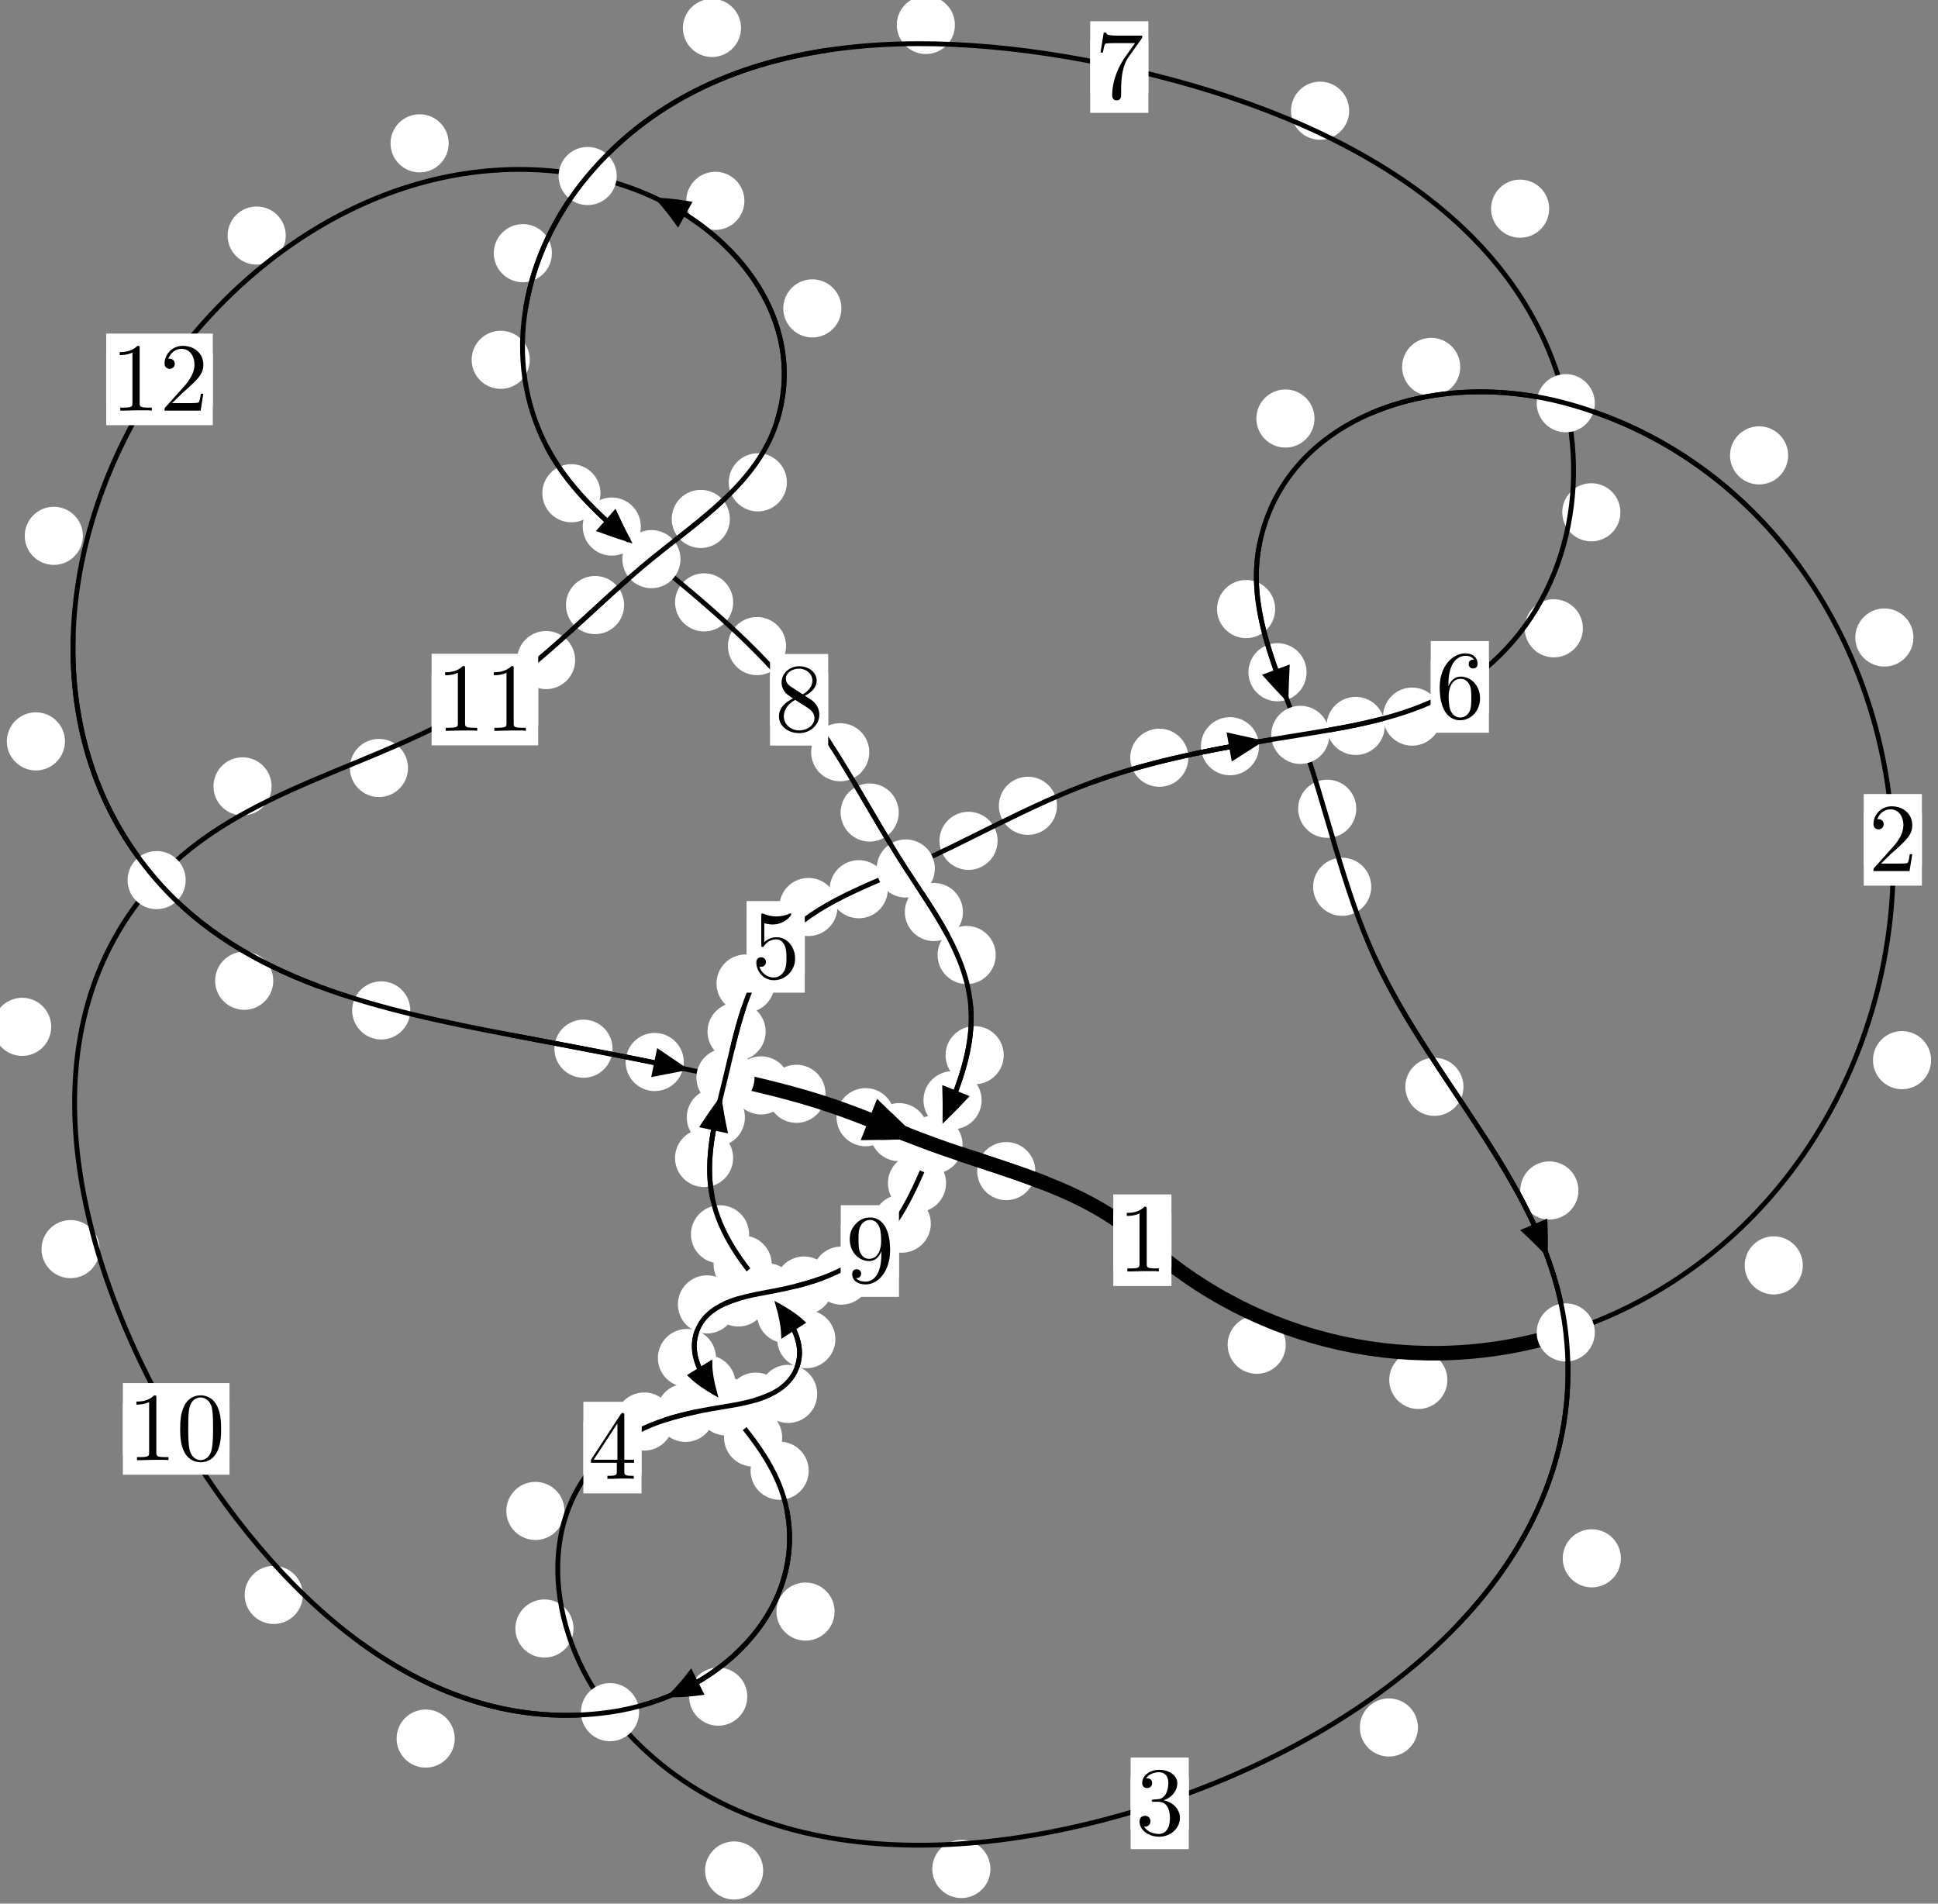 <?xml version="1.0"?>
<!-- Created by MetaPost 1.999 on 2021.07.06:0005 -->
<svg version="1.1" xmlns="http://www.w3.org/2000/svg" xmlns:xlink="http://www.w3.org/1999/xlink" width="199.277" height="195.735" viewBox="0 0 199.277 195.735">
<rect x="0" y="0" width="199.277" height="195.735" fill="#808080" stroke="none"/>
<!-- Original BoundingBox: -161.710205 -58.312393 37.567291 137.422302 -->
  <defs>
    <g transform="scale(0.01,0.01)" id="GLYPHcmr10_48">
      <path style="fill-rule: evenodd;" d="M460 -320C460 -400,455 -480,420 -554C374 -650,292 -666,250 -666C190 -666,117 -640,76 -547C44 -478,39 -400,39 -320C39 -245,43 -155,84 -79C127 2,200 22,249 22C303 22,379 1,423 -94C455 -163,460 -241,460 -320M249 -0C210 -0,151 -25,133 -121C122 -181,122 -273,122 -332C122 -396,122 -462,130 -516C149 -635,224 -644,249 -644C282 -644,348 -626,367 -527C377 -471,377 -395,377 -332C377 -257,377 -189,366 -125C351 -30,294 -0,249 -0"></path>
    </g>
    <g transform="scale(0.01,0.01)" id="GLYPHcmr10_49">
      <path style="fill-rule: evenodd;" d="M294 -640C294 -664,294 -666,271 -666C209 -602,121 -602,89 -602L89 -571C109 -571,168 -571,220 -597L220 -79C220 -43,217 -31,127 -31L95 -31L95 -0L257 -0L130 -3L217 -3L257 -3L297 -3L384 -3L419 -0L419 -31L387 -31C297 -31,294 -42,294 -79"></path>
    </g>
    <g transform="scale(0.01,0.01)" id="GLYPHcmr10_50">
      <path style="fill-rule: evenodd;" d="M127 -77L233 -180C389 -318,449 -372,449 -472C449 -586,359 -666,237 -666C124 -666,50 -574,50 -485C50 -429,100 -429,103 -429C120 -429,155 -441,155 -482C155 -508,137 -534,102 -534C94 -534,92 -534,89 -533C112 -598,166 -635,224 -635C315 -635,358 -554,358 -472C358 -392,308 -313,253 -251L61 -37C50 -26,50 -24,50 -0L421 -0L449 -174L424 -174C419 -144,412 -100,402 -85C395 -77,329 -77,307 -77"></path>
    </g>
    <g transform="scale(0.01,0.01)" id="GLYPHcmr10_51">
      <path style="fill-rule: evenodd;" d="M290 -352C372 -379,430 -449,430 -528C430 -610,342 -666,246 -666C145 -666,69 -606,69 -530C69 -497,91 -478,120 -478C151 -478,171 -500,171 -529C171 -579,124 -579,109 -579C140 -628,206 -641,242 -641C283 -641,338 -619,338 -529C338 -517,336 -459,310 -415C280 -367,246 -364,221 -363C213 -362,189 -360,182 -360C174 -359,167 -358,167 -348C167 -337,174 -337,191 -337L235 -337C317 -337,354 -269,354 -171C354 -35,285 -6,241 -6C198 -6,123 -23,88 -82C123 -77,154 -99,154 -137C154 -173,127 -193,98 -193C74 -193,42 -179,42 -135C42 -44,135 22,244 22C366 22,457 -69,457 -171C457 -253,394 -331,290 -352"></path>
    </g>
    <g transform="scale(0.01,0.01)" id="GLYPHcmr10_52">
      <path style="fill-rule: evenodd;" d="M294 -165L294 -78C294 -42,292 -31,218 -31L197 -31L197 -0L332 -0L238 -3L290 -3L332 -3L374 -3L427 -3L468 -0L468 -31L447 -31C373 -31,371 -42,371 -78L371 -165L471 -165L471 -196L371 -196L371 -651C371 -671,371 -677,355 -677C346 -677,343 -677,335 -665L28 -196L28 -165M300 -196L56 -196L300 -569"></path>
    </g>
    <g transform="scale(0.01,0.01)" id="GLYPHcmr10_53">
      <path style="fill-rule: evenodd;" d="M449 -201C449 -320,367 -420,259 -420C211 -420,168 -404,132 -369L132 -564C152 -558,185 -551,217 -551C340 -551,410 -642,410 -655C410 -661,407 -666,400 -666C399 -666,397 -666,392 -663C372 -654,323 -634,256 -634C216 -634,170 -641,123 -662C115 -665,113 -665,111 -665C101 -665,101 -657,101 -641L101 -345C101 -327,101 -319,115 -319C122 -319,124 -322,128 -328C139 -344,176 -398,257 -398C309 -398,334 -352,342 -334C358 -297,360 -258,360 -208C360 -173,360 -113,336 -71C312 -32,275 -6,229 -6C156 -6,99 -59,82 -118C85 -117,88 -116,99 -116C132 -116,149 -141,149 -165C149 -189,132 -214,99 -214C85 -214,50 -207,50 -161C50 -75,119 22,231 22C347 22,449 -74,449 -201"></path>
    </g>
    <g transform="scale(0.01,0.01)" id="GLYPHcmr10_54">
      <path style="fill-rule: evenodd;" d="M132 -328L132 -352C132 -605,256 -641,307 -641C331 -641,373 -635,395 -601C380 -601,340 -601,340 -556C340 -525,364 -510,386 -510C402 -510,432 -519,432 -558C432 -618,388 -666,305 -666C177 -666,42 -537,42 -316C42 -49,158 22,251 22C362 22,457 -72,457 -204C457 -331,368 -427,257 -427C189 -427,152 -376,132 -328M251 -6C188 -6,158 -66,152 -81C134 -128,134 -208,134 -226C134 -304,166 -404,256 -404C272 -404,318 -404,349 -342C367 -305,367 -254,367 -205C367 -157,367 -107,350 -71C320 -11,274 -6,251 -6"></path>
    </g>
    <g transform="scale(0.01,0.01)" id="GLYPHcmr10_55">
      <path style="fill-rule: evenodd;" d="M476 -609C485 -621,485 -623,485 -644L242 -644C120 -644,118 -657,114 -676L89 -676L56 -470L81 -470C84 -486,93 -549,106 -561C113 -567,191 -567,204 -567L411 -567C400 -551,321 -442,299 -409C209 -274,176 -135,176 -33C176 -23,176 22,222 22C268 22,268 -23,268 -33L268 -84C268 -139,271 -194,279 -248C283 -271,297 -357,341 -419"></path>
    </g>
    <g transform="scale(0.01,0.01)" id="GLYPHcmr10_56">
      <path style="fill-rule: evenodd;" d="M163 -457C117 -487,113 -521,113 -538C113 -599,178 -641,249 -641C322 -641,386 -589,386 -517C386 -460,347 -412,287 -377M309 -362C381 -399,430 -451,430 -517C430 -609,341 -666,250 -666C150 -666,69 -592,69 -499C69 -481,71 -436,113 -389C124 -377,161 -352,186 -335C128 -306,42 -250,42 -151C42 -45,144 22,249 22C362 22,457 -61,457 -168C457 -204,446 -249,408 -291C389 -312,373 -322,309 -362M209 -320L332 -242C360 -223,407 -193,407 -132C407 -58,332 -6,250 -6C164 -6,92 -68,92 -151C92 -209,124 -273,209 -320"></path>
    </g>
    <g transform="scale(0.01,0.01)" id="GLYPHcmr10_57">
      <path style="fill-rule: evenodd;" d="M367 -318L367 -286C367 -52,263 -6,205 -6C188 -6,134 -8,107 -42C151 -42,159 -71,159 -88C159 -119,135 -134,113 -134C97 -134,67 -125,67 -86C67 -19,121 22,206 22C335 22,457 -114,457 -329C457 -598,342 -666,253 -666C198 -666,149 -648,106 -603C65 -558,42 -516,42 -441C42 -316,130 -218,242 -218C303 -218,344 -260,367 -318M243 -241C227 -241,181 -241,150 -304C132 -341,132 -391,132 -440C132 -494,132 -541,153 -578C180 -628,218 -641,253 -641C299 -641,332 -607,349 -562C361 -530,365 -467,365 -421C365 -338,331 -241,243 -241"></path>
    </g>
  </defs>
  <path d="M132.211 138.267C132.211 137.474,131.896 136.714,131.335 136.153C130.775 135.593,130.014 135.278,129.222 135.278C128.429 135.278,127.669 135.593,127.108 136.153C126.548 136.714,126.233 137.474,126.233 138.267C126.233 139.059,126.548 139.82,127.108 140.38C127.669 140.941,128.429 141.255,129.222 141.255C130.014 141.255,130.775 140.941,131.335 140.38C131.896 139.82,132.211 139.059,132.211 138.267Z" style="fill: rgb(100%,100%,100%);stroke: none;"></path>
  <path d="M120.453 127.52C120.453 126.727,120.138 125.967,119.577 125.407C119.017 124.846,118.257 124.531,117.464 124.531C116.671 124.531,115.911 124.846,115.351 125.407C114.79 125.967,114.475 126.727,114.475 127.52C114.475 128.313,114.79 129.073,115.351 129.633C115.911 130.194,116.671 130.509,117.464 130.509C118.257 130.509,119.017 130.194,119.577 129.633C120.138 129.073,120.453 128.313,120.453 127.52Z" style="fill: rgb(100%,100%,100%);stroke: none;"></path>
  <path d="M185.378 130.108C185.378 129.316,185.063 128.556,184.503 127.995C183.942 127.435,183.182 127.12,182.389 127.12C181.597 127.12,180.837 127.435,180.276 127.995C179.716 128.556,179.401 129.316,179.401 130.108C179.401 130.901,179.716 131.661,180.276 132.222C180.837 132.782,181.597 133.097,182.389 133.097C183.182 133.097,183.942 132.782,184.503 132.222C185.063 131.661,185.378 130.901,185.378 130.108Z" style="fill: rgb(100%,100%,100%);stroke: none;"></path>
  <path d="M148.827 141.885C148.827 141.092,148.512 140.332,147.952 139.772C147.391 139.211,146.631 138.896,145.838 138.896C145.046 138.896,144.286 139.211,143.725 139.772C143.165 140.332,142.85 141.092,142.85 141.885C142.85 142.678,143.165 143.438,143.725 143.998C144.286 144.559,145.046 144.874,145.838 144.874C146.631 144.874,147.391 144.559,147.952 143.998C148.512 143.438,148.827 142.678,148.827 141.885Z" style="fill: rgb(100%,100%,100%);stroke: none;"></path>
  <path d="M196.751 65.549C196.751 64.756,196.436 63.996,195.875 63.436C195.315 62.875,194.555 62.56,193.762 62.56C192.969 62.56,192.209 62.875,191.649 63.436C191.088 63.996,190.773 64.756,190.773 65.549C190.773 66.342,191.088 67.102,191.649 67.662C192.209 68.223,192.969 68.538,193.762 68.538C194.555 68.538,195.315 68.223,195.875 67.662C196.436 67.102,196.751 66.342,196.751 65.549Z" style="fill: rgb(100%,100%,100%);stroke: none;"></path>
  <path d="M198.567 109.006C198.567 108.213,198.252 107.453,197.692 106.892C197.131 106.332,196.371 106.017,195.579 106.017C194.786 106.017,194.026 106.332,193.465 106.892C192.905 107.453,192.59 108.213,192.59 109.006C192.59 109.798,192.905 110.559,193.465 111.119C194.026 111.679,194.786 111.994,195.579 111.994C196.371 111.994,197.131 111.679,197.692 111.119C198.252 110.559,198.567 109.798,198.567 109.006Z" style="fill: rgb(100%,100%,100%);stroke: none;"></path>
  <path d="M150.149 37.725C150.149 36.932,149.834 36.172,149.274 35.612C148.713 35.051,147.953 34.736,147.161 34.736C146.368 34.736,145.608 35.051,145.047 35.612C144.487 36.172,144.172 36.932,144.172 37.725C144.172 38.518,144.487 39.278,145.047 39.838C145.608 40.399,146.368 40.714,147.161 40.714C147.953 40.714,148.713 40.399,149.274 39.838C149.834 39.278,150.149 38.518,150.149 37.725Z" style="fill: rgb(100%,100%,100%);stroke: none;"></path>
  <path d="M183.868 46.823C183.868 46.03,183.553 45.27,182.992 44.709C182.432 44.149,181.672 43.834,180.879 43.834C180.086 43.834,179.326 44.149,178.766 44.709C178.205 45.27,177.89 46.03,177.89 46.823C177.89 47.615,178.205 48.375,178.766 48.936C179.326 49.496,180.086 49.811,180.879 49.811C181.672 49.811,182.432 49.496,182.992 48.936C183.553 48.375,183.868 47.615,183.868 46.823Z" style="fill: rgb(100%,100%,100%);stroke: none;"></path>
  <path d="M131.121 62.623C131.121 61.83,130.806 61.07,130.246 60.51C129.685 59.949,128.925 59.634,128.132 59.634C127.34 59.634,126.58 59.949,126.019 60.51C125.459 61.07,125.144 61.83,125.144 62.623C125.144 63.416,125.459 64.176,126.019 64.736C126.58 65.297,127.34 65.612,128.132 65.612C128.925 65.612,129.685 65.297,130.246 64.736C130.806 64.176,131.121 63.416,131.121 62.623Z" style="fill: rgb(100%,100%,100%);stroke: none;"></path>
  <path d="M135.165 43.033C135.165 42.24,134.85 41.48,134.29 40.92C133.729 40.359,132.969 40.044,132.176 40.044C131.384 40.044,130.623 40.359,130.063 40.92C129.503 41.48,129.188 42.24,129.188 43.033C129.188 43.826,129.503 44.586,130.063 45.146C130.623 45.707,131.384 46.022,132.176 46.022C132.969 46.022,133.729 45.707,134.29 45.146C134.85 44.586,135.165 43.826,135.165 43.033Z" style="fill: rgb(100%,100%,100%);stroke: none;"></path>
  <path d="M139.461 83.154C139.461 82.361,139.146 81.601,138.586 81.041C138.025 80.48,137.265 80.165,136.472 80.165C135.68 80.165,134.919 80.48,134.359 81.041C133.799 81.601,133.484 82.361,133.484 83.154C133.484 83.947,133.799 84.707,134.359 85.267C134.919 85.828,135.68 86.143,136.472 86.143C137.265 86.143,138.025 85.828,138.586 85.267C139.146 84.707,139.461 83.947,139.461 83.154Z" style="fill: rgb(100%,100%,100%);stroke: none;"></path>
  <path d="M134.351 69.121C134.351 68.328,134.036 67.568,133.476 67.008C132.915 66.447,132.155 66.132,131.363 66.132C130.57 66.132,129.81 66.447,129.249 67.008C128.689 67.568,128.374 68.328,128.374 69.121C128.374 69.914,128.689 70.674,129.249 71.234C129.81 71.795,130.57 72.11,131.363 72.11C132.155 72.11,132.915 71.795,133.476 71.234C134.036 70.674,134.351 69.914,134.351 69.121Z" style="fill: rgb(100%,100%,100%);stroke: none;"></path>
  <path d="M150.482 111.746C150.482 110.953,150.167 110.193,149.607 109.632C149.046 109.072,148.286 108.757,147.494 108.757C146.701 108.757,145.941 109.072,145.38 109.632C144.82 110.193,144.505 110.953,144.505 111.746C144.505 112.538,144.82 113.299,145.38 113.859C145.941 114.42,146.701 114.734,147.494 114.734C148.286 114.734,149.046 114.42,149.607 113.859C150.167 113.299,150.482 112.538,150.482 111.746Z" style="fill: rgb(100%,100%,100%);stroke: none;"></path>
  <path d="M141 91.18C141 90.387,140.685 89.627,140.124 89.066C139.564 88.506,138.804 88.191,138.011 88.191C137.218 88.191,136.458 88.506,135.898 89.066C135.337 89.627,135.022 90.387,135.022 91.18C135.022 91.972,135.337 92.733,135.898 93.293C136.458 93.853,137.218 94.168,138.011 94.168C138.804 94.168,139.564 93.853,140.124 93.293C140.685 92.733,141 91.972,141 91.18Z" style="fill: rgb(100%,100%,100%);stroke: none;"></path>
  <path d="M166.668 160.228C166.668 159.435,166.353 158.675,165.793 158.114C165.232 157.554,164.472 157.239,163.679 157.239C162.887 157.239,162.126 157.554,161.566 158.114C161.005 158.675,160.691 159.435,160.691 160.228C160.691 161.02,161.005 161.781,161.566 162.341C162.126 162.901,162.887 163.216,163.679 163.216C164.472 163.216,165.232 162.901,165.793 162.341C166.353 161.781,166.668 161.02,166.668 160.228Z" style="fill: rgb(100%,100%,100%);stroke: none;"></path>
  <path d="M162.305 122.402C162.305 121.61,161.99 120.85,161.43 120.289C160.869 119.729,160.109 119.414,159.316 119.414C158.523 119.414,157.763 119.729,157.203 120.289C156.642 120.85,156.327 121.61,156.327 122.402C156.327 123.195,156.642 123.955,157.203 124.516C157.763 125.076,158.523 125.391,159.316 125.391C160.109 125.391,160.869 125.076,161.43 124.516C161.99 123.955,162.305 123.195,162.305 122.402Z" style="fill: rgb(100%,100%,100%);stroke: none;"></path>
  <path d="M101.84 192.171C101.84 191.378,101.525 190.618,100.965 190.057C100.405 189.497,99.644 189.182,98.852 189.182C98.059 189.182,97.299 189.497,96.738 190.057C96.178 190.618,95.863 191.378,95.863 192.171C95.863 192.963,96.178 193.723,96.738 194.284C97.299 194.844,98.059 195.159,98.852 195.159C99.644 195.159,100.405 194.844,100.965 194.284C101.525 193.723,101.84 192.963,101.84 192.171Z" style="fill: rgb(100%,100%,100%);stroke: none;"></path>
  <path d="M145.804 177.619C145.804 176.826,145.489 176.066,144.929 175.506C144.368 174.945,143.608 174.63,142.815 174.63C142.023 174.63,141.263 174.945,140.702 175.506C140.142 176.066,139.827 176.826,139.827 177.619C139.827 178.412,140.142 179.172,140.702 179.732C141.263 180.293,142.023 180.608,142.815 180.608C143.608 180.608,144.368 180.293,144.929 179.732C145.489 179.172,145.804 178.412,145.804 177.619Z" style="fill: rgb(100%,100%,100%);stroke: none;"></path>
  <path d="M58.973 167.443C58.973 166.651,58.658 165.89,58.097 165.33C57.537 164.77,56.777 164.455,55.984 164.455C55.191 164.455,54.431 164.77,53.871 165.33C53.31 165.89,52.995 166.651,52.995 167.443C52.995 168.236,53.31 168.996,53.871 169.557C54.431 170.117,55.191 170.432,55.984 170.432C56.777 170.432,57.537 170.117,58.097 169.557C58.658 168.996,58.973 168.236,58.973 167.443Z" style="fill: rgb(100%,100%,100%);stroke: none;"></path>
  <path d="M78.475 192.324C78.475 191.531,78.16 190.771,77.599 190.21C77.039 189.65,76.279 189.335,75.486 189.335C74.693 189.335,73.933 189.65,73.373 190.21C72.812 190.771,72.497 191.531,72.497 192.324C72.497 193.116,72.812 193.876,73.373 194.437C73.933 194.997,74.693 195.312,75.486 195.312C76.279 195.312,77.039 194.997,77.599 194.437C78.16 193.876,78.475 193.116,78.475 192.324Z" style="fill: rgb(100%,100%,100%);stroke: none;"></path>
  <path d="M69.228 146.161C69.228 145.369,68.913 144.609,68.352 144.048C67.792 143.488,67.031 143.173,66.239 143.173C65.446 143.173,64.686 143.488,64.125 144.048C63.565 144.609,63.25 145.369,63.25 146.161C63.25 146.954,63.565 147.714,64.125 148.275C64.686 148.835,65.446 149.15,66.239 149.15C67.031 149.15,67.792 148.835,68.352 148.275C68.913 147.714,69.228 146.954,69.228 146.161Z" style="fill: rgb(100%,100%,100%);stroke: none;"></path>
  <path d="M58.041 155.354C58.041 154.561,57.727 153.801,57.166 153.24C56.606 152.68,55.845 152.365,55.053 152.365C54.26 152.365,53.5 152.68,52.939 153.24C52.379 153.801,52.064 154.561,52.064 155.354C52.064 156.146,52.379 156.907,52.939 157.467C53.5 158.028,54.26 158.342,55.053 158.342C55.845 158.342,56.606 158.028,57.166 157.467C57.727 156.907,58.041 156.146,58.041 155.354Z" style="fill: rgb(100%,100%,100%);stroke: none;"></path>
  <path d="M80.7 144.118C80.7 143.325,80.385 142.565,79.825 142.004C79.264 141.444,78.504 141.129,77.711 141.129C76.919 141.129,76.159 141.444,75.598 142.004C75.038 142.565,74.723 143.325,74.723 144.118C74.723 144.91,75.038 145.67,75.598 146.231C76.159 146.791,76.919 147.106,77.711 147.106C78.504 147.106,79.264 146.791,79.825 146.231C80.385 145.67,80.7 144.91,80.7 144.118Z" style="fill: rgb(100%,100%,100%);stroke: none;"></path>
  <path d="M73.477 145.271C73.477 144.479,73.162 143.719,72.601 143.158C72.041 142.598,71.281 142.283,70.488 142.283C69.695 142.283,68.935 142.598,68.375 143.158C67.814 143.719,67.499 144.479,67.499 145.271C67.499 146.064,67.814 146.824,68.375 147.385C68.935 147.945,69.695 148.26,70.488 148.26C71.281 148.26,72.041 147.945,72.601 147.385C73.162 146.824,73.477 146.064,73.477 145.271Z" style="fill: rgb(100%,100%,100%);stroke: none;"></path>
  <path d="M85.897 137.694C85.897 136.901,85.582 136.141,85.021 135.581C84.461 135.02,83.701 134.705,82.908 134.705C82.115 134.705,81.355 135.02,80.795 135.581C80.234 136.141,79.919 136.901,79.919 137.694C79.919 138.487,80.234 139.247,80.795 139.807C81.355 140.368,82.115 140.683,82.908 140.683C83.701 140.683,84.461 140.368,85.021 139.807C85.582 139.247,85.897 138.487,85.897 137.694Z" style="fill: rgb(100%,100%,100%);stroke: none;"></path>
  <path d="M84.031 143.322C84.031 142.529,83.716 141.769,83.156 141.209C82.595 140.648,81.835 140.333,81.042 140.333C80.25 140.333,79.489 140.648,78.929 141.209C78.369 141.769,78.054 142.529,78.054 143.322C78.054 144.115,78.369 144.875,78.929 145.435C79.489 145.996,80.25 146.311,81.042 146.311C81.835 146.311,82.595 145.996,83.156 145.435C83.716 144.875,84.031 144.115,84.031 143.322Z" style="fill: rgb(100%,100%,100%);stroke: none;"></path>
  <path d="M79.355 130.022C79.355 129.229,79.04 128.469,78.48 127.909C77.92 127.348,77.159 127.033,76.367 127.033C75.574 127.033,74.814 127.348,74.253 127.909C73.693 128.469,73.378 129.229,73.378 130.022C73.378 130.815,73.693 131.575,74.253 132.135C74.814 132.696,75.574 133.011,76.367 133.011C77.159 133.011,77.92 132.696,78.48 132.135C79.04 131.575,79.355 130.815,79.355 130.022Z" style="fill: rgb(100%,100%,100%);stroke: none;"></path>
  <path d="M83.824 135.119C83.824 134.327,83.509 133.567,82.949 133.006C82.388 132.446,81.628 132.131,80.836 132.131C80.043 132.131,79.283 132.446,78.722 133.006C78.162 133.567,77.847 134.327,77.847 135.119C77.847 135.912,78.162 136.672,78.722 137.233C79.283 137.793,80.043 138.108,80.836 138.108C81.628 138.108,82.388 137.793,82.949 137.233C83.509 136.672,83.824 135.912,83.824 135.119Z" style="fill: rgb(100%,100%,100%);stroke: none;"></path>
  <path d="M75.387 119.066C75.387 118.273,75.072 117.513,74.512 116.952C73.951 116.392,73.191 116.077,72.398 116.077C71.606 116.077,70.846 116.392,70.285 116.952C69.725 117.513,69.41 118.273,69.41 119.066C69.41 119.858,69.725 120.618,70.285 121.179C70.846 121.739,71.606 122.054,72.398 122.054C73.191 122.054,73.951 121.739,74.512 121.179C75.072 120.618,75.387 119.858,75.387 119.066Z" style="fill: rgb(100%,100%,100%);stroke: none;"></path>
  <path d="M77.025 126.915C77.025 126.122,76.71 125.362,76.149 124.802C75.589 124.241,74.829 123.926,74.036 123.926C73.243 123.926,72.483 124.241,71.923 124.802C71.362 125.362,71.047 126.122,71.047 126.915C71.047 127.708,71.362 128.468,71.923 129.028C72.483 129.589,73.243 129.904,74.036 129.904C74.829 129.904,75.589 129.589,76.149 129.028C76.71 128.468,77.025 127.708,77.025 126.915Z" style="fill: rgb(100%,100%,100%);stroke: none;"></path>
  <path d="M78.729 106.069C78.729 105.276,78.414 104.516,77.853 103.955C77.293 103.395,76.533 103.08,75.74 103.08C74.947 103.08,74.187 103.395,73.627 103.955C73.066 104.516,72.751 105.276,72.751 106.069C72.751 106.861,73.066 107.621,73.627 108.182C74.187 108.742,74.947 109.057,75.74 109.057C76.533 109.057,77.293 108.742,77.853 108.182C78.414 107.621,78.729 106.861,78.729 106.069Z" style="fill: rgb(100%,100%,100%);stroke: none;"></path>
  <path d="M76.597 114.892C76.597 114.099,76.282 113.339,75.721 112.778C75.161 112.218,74.401 111.903,73.608 111.903C72.815 111.903,72.055 112.218,71.495 112.778C70.934 113.339,70.619 114.099,70.619 114.892C70.619 115.684,70.934 116.444,71.495 117.005C72.055 117.565,72.815 117.88,73.608 117.88C74.401 117.88,75.161 117.565,75.721 117.005C76.282 116.444,76.597 115.684,76.597 114.892Z" style="fill: rgb(100%,100%,100%);stroke: none;"></path>
  <path d="M86.114 93.259C86.114 92.466,85.799 91.706,85.238 91.145C84.678 90.585,83.918 90.27,83.125 90.27C82.332 90.27,81.572 90.585,81.012 91.145C80.451 91.706,80.136 92.466,80.136 93.259C80.136 94.051,80.451 94.812,81.012 95.372C81.572 95.932,82.332 96.247,83.125 96.247C83.918 96.247,84.678 95.932,85.238 95.372C85.799 94.812,86.114 94.051,86.114 93.259Z" style="fill: rgb(100%,100%,100%);stroke: none;"></path>
  <path d="M79.652 101.127C79.652 100.334,79.337 99.574,78.777 99.014C78.216 98.453,77.456 98.138,76.664 98.138C75.871 98.138,75.111 98.453,74.55 99.014C73.99 99.574,73.675 100.334,73.675 101.127C73.675 101.92,73.99 102.68,74.55 103.24C75.111 103.801,75.871 104.116,76.664 104.116C77.456 104.116,78.216 103.801,78.777 103.24C79.337 102.68,79.652 101.92,79.652 101.127Z" style="fill: rgb(100%,100%,100%);stroke: none;"></path>
  <path d="M102.578 86.455C102.578 85.662,102.263 84.902,101.703 84.342C101.143 83.781,100.382 83.466,99.59 83.466C98.797 83.466,98.037 83.781,97.476 84.342C96.916 84.902,96.601 85.662,96.601 86.455C96.601 87.248,96.916 88.008,97.476 88.568C98.037 89.129,98.797 89.444,99.59 89.444C100.382 89.444,101.143 89.129,101.703 88.568C102.263 88.008,102.578 87.248,102.578 86.455Z" style="fill: rgb(100%,100%,100%);stroke: none;"></path>
  <path d="M91.293 91.43C91.293 90.637,90.978 89.877,90.418 89.316C89.857 88.756,89.097 88.441,88.305 88.441C87.512 88.441,86.752 88.756,86.191 89.316C85.631 89.877,85.316 90.637,85.316 91.43C85.316 92.222,85.631 92.982,86.191 93.543C86.752 94.103,87.512 94.418,88.305 94.418C89.097 94.418,89.857 94.103,90.418 93.543C90.978 92.982,91.293 92.222,91.293 91.43Z" style="fill: rgb(100%,100%,100%);stroke: none;"></path>
  <path d="M122.195 77.91C122.195 77.118,121.88 76.358,121.32 75.797C120.759 75.237,119.999 74.922,119.207 74.922C118.414 74.922,117.654 75.237,117.093 75.797C116.533 76.358,116.218 77.118,116.218 77.91C116.218 78.703,116.533 79.463,117.093 80.024C117.654 80.584,118.414 80.899,119.207 80.899C119.999 80.899,120.759 80.584,121.32 80.024C121.88 79.463,122.195 78.703,122.195 77.91Z" style="fill: rgb(100%,100%,100%);stroke: none;"></path>
  <path d="M108.687 82.852C108.687 82.06,108.372 81.3,107.812 80.739C107.251 80.179,106.491 79.864,105.698 79.864C104.906 79.864,104.146 80.179,103.585 80.739C103.025 81.3,102.71 82.06,102.71 82.852C102.71 83.645,103.025 84.405,103.585 84.966C104.146 85.526,104.906 85.841,105.698 85.841C106.491 85.841,107.251 85.526,107.812 84.966C108.372 84.405,108.687 83.645,108.687 82.852Z" style="fill: rgb(100%,100%,100%);stroke: none;"></path>
  <path d="M142.388 74.64C142.388 73.848,142.073 73.087,141.513 72.527C140.952 71.966,140.192 71.651,139.399 71.651C138.607 71.651,137.847 71.966,137.286 72.527C136.726 73.087,136.411 73.848,136.411 74.64C136.411 75.433,136.726 76.193,137.286 76.754C137.847 77.314,138.607 77.629,139.399 77.629C140.192 77.629,140.952 77.314,141.513 76.754C142.073 76.193,142.388 75.433,142.388 74.64Z" style="fill: rgb(100%,100%,100%);stroke: none;"></path>
  <path d="M129.462 76.725C129.462 75.933,129.147 75.173,128.586 74.612C128.026 74.052,127.266 73.737,126.473 73.737C125.68 73.737,124.92 74.052,124.36 74.612C123.799 75.173,123.484 75.933,123.484 76.725C123.484 77.518,123.799 78.278,124.36 78.839C124.92 79.399,125.68 79.714,126.473 79.714C127.266 79.714,128.026 79.399,128.586 78.839C129.147 78.278,129.462 77.518,129.462 76.725Z" style="fill: rgb(100%,100%,100%);stroke: none;"></path>
  <path d="M162.761 64.603C162.761 63.81,162.446 63.05,161.885 62.49C161.325 61.929,160.565 61.614,159.772 61.614C158.979 61.614,158.219 61.929,157.659 62.49C157.098 63.05,156.783 63.81,156.783 64.603C156.783 65.396,157.098 66.156,157.659 66.716C158.219 67.277,158.979 67.592,159.772 67.592C160.565 67.592,161.325 67.277,161.885 66.716C162.446 66.156,162.761 65.396,162.761 64.603Z" style="fill: rgb(100%,100%,100%);stroke: none;"></path>
  <path d="M148.194 73.683C148.194 72.89,147.879 72.13,147.318 71.57C146.758 71.009,145.998 70.694,145.205 70.694C144.412 70.694,143.652 71.009,143.092 71.57C142.531 72.13,142.216 72.89,142.216 73.683C142.216 74.476,142.531 75.236,143.092 75.796C143.652 76.357,144.412 76.672,145.205 76.672C145.998 76.672,146.758 76.357,147.318 75.796C147.879 75.236,148.194 74.476,148.194 73.683Z" style="fill: rgb(100%,100%,100%);stroke: none;"></path>
  <path d="M159.297 21.456C159.297 20.663,158.982 19.903,158.422 19.343C157.861 18.782,157.101 18.467,156.308 18.467C155.516 18.467,154.755 18.782,154.195 19.343C153.635 19.903,153.32 20.663,153.32 21.456C153.32 22.249,153.635 23.009,154.195 23.569C154.755 24.13,155.516 24.445,156.308 24.445C157.101 24.445,157.861 24.13,158.422 23.569C158.982 23.009,159.297 22.249,159.297 21.456Z" style="fill: rgb(100%,100%,100%);stroke: none;"></path>
  <path d="M166.619 52.674C166.619 51.881,166.304 51.121,165.744 50.56C165.183 50,164.423 49.685,163.63 49.685C162.838 49.685,162.077 50,161.517 50.56C160.957 51.121,160.642 51.881,160.642 52.674C160.642 53.466,160.957 54.226,161.517 54.787C162.077 55.347,162.838 55.662,163.63 55.662C164.423 55.662,165.183 55.347,165.744 54.787C166.304 54.226,166.619 53.466,166.619 52.674Z" style="fill: rgb(100%,100%,100%);stroke: none;"></path>
  <path d="M98.191 2.566C98.191 1.774,97.877 1.014,97.316 0.453C96.756 -0.107,95.995 -0.422,95.203 -0.422C94.41 -0.422,93.65 -0.107,93.089 0.453C92.529 1.014,92.214 1.774,92.214 2.566C92.214 3.359,92.529 4.119,93.089 4.68C93.65 5.24,94.41 5.555,95.203 5.555C95.995 5.555,96.756 5.24,97.316 4.68C97.877 4.119,98.191 3.359,98.191 2.566Z" style="fill: rgb(100%,100%,100%);stroke: none;"></path>
  <path d="M138.729 11.384C138.729 10.591,138.414 9.831,137.853 9.27C137.293 8.71,136.533 8.395,135.74 8.395C134.947 8.395,134.187 8.71,133.627 9.27C133.066 9.831,132.751 10.591,132.751 11.384C132.751 12.176,133.066 12.936,133.627 13.497C134.187 14.057,134.947 14.372,135.74 14.372C136.533 14.372,137.293 14.057,137.853 13.497C138.414 12.936,138.729 12.176,138.729 11.384Z" style="fill: rgb(100%,100%,100%);stroke: none;"></path>
  <path d="M56.752 26.032C56.752 25.239,56.438 24.479,55.877 23.919C55.317 23.358,54.556 23.043,53.764 23.043C52.971 23.043,52.211 23.358,51.65 23.919C51.09 24.479,50.775 25.239,50.775 26.032C50.775 26.825,51.09 27.585,51.65 28.145C52.211 28.706,52.971 29.021,53.764 29.021C54.556 29.021,55.317 28.706,55.877 28.145C56.438 27.585,56.752 26.825,56.752 26.032Z" style="fill: rgb(100%,100%,100%);stroke: none;"></path>
  <path d="M76.197 2.874C76.197 2.081,75.882 1.321,75.322 0.761C74.761 0.2,74.001 -0.115,73.208 -0.115C72.416 -0.115,71.656 0.2,71.095 0.761C70.535 1.321,70.22 2.081,70.22 2.874C70.22 3.667,70.535 4.427,71.095 4.987C71.656 5.548,72.416 5.863,73.208 5.863C74.001 5.863,74.761 5.548,75.322 4.987C75.882 4.427,76.197 3.667,76.197 2.874Z" style="fill: rgb(100%,100%,100%);stroke: none;"></path>
  <path d="M61.741 50.715C61.741 49.922,61.426 49.162,60.866 48.602C60.305 48.041,59.545 47.726,58.752 47.726C57.96 47.726,57.2 48.041,56.639 48.602C56.079 49.162,55.764 49.922,55.764 50.715C55.764 51.508,56.079 52.268,56.639 52.828C57.2 53.389,57.96 53.704,58.752 53.704C59.545 53.704,60.305 53.389,60.866 52.828C61.426 52.268,61.741 51.508,61.741 50.715Z" style="fill: rgb(100%,100%,100%);stroke: none;"></path>
  <path d="M54.475 36.995C54.475 36.202,54.16 35.442,53.6 34.882C53.039 34.321,52.279 34.006,51.486 34.006C50.694 34.006,49.933 34.321,49.373 34.882C48.812 35.442,48.498 36.202,48.498 36.995C48.498 37.788,48.812 38.548,49.373 39.108C49.933 39.669,50.694 39.984,51.486 39.984C52.279 39.984,53.039 39.669,53.6 39.108C54.16 38.548,54.475 37.788,54.475 36.995Z" style="fill: rgb(100%,100%,100%);stroke: none;"></path>
  <path d="M75.391 61.938C75.391 61.146,75.076 60.385,74.516 59.825C73.955 59.264,73.195 58.95,72.402 58.95C71.61 58.95,70.85 59.264,70.289 59.825C69.729 60.385,69.414 61.146,69.414 61.938C69.414 62.731,69.729 63.491,70.289 64.052C70.85 64.612,71.61 64.927,72.402 64.927C73.195 64.927,73.955 64.612,74.516 64.052C75.076 63.491,75.391 62.731,75.391 61.938Z" style="fill: rgb(100%,100%,100%);stroke: none;"></path>
  <path d="M65.895 54.142C65.895 53.349,65.58 52.589,65.019 52.029C64.459 51.468,63.699 51.153,62.906 51.153C62.113 51.153,61.353 51.468,60.793 52.029C60.232 52.589,59.917 53.349,59.917 54.142C59.917 54.935,60.232 55.695,60.793 56.255C61.353 56.816,62.113 57.131,62.906 57.131C63.699 57.131,64.459 56.816,65.019 56.255C65.58 55.695,65.895 54.935,65.895 54.142Z" style="fill: rgb(100%,100%,100%);stroke: none;"></path>
  <path d="M89.385 77.344C89.385 76.552,89.07 75.792,88.51 75.231C87.949 74.671,87.189 74.356,86.396 74.356C85.604 74.356,84.843 74.671,84.283 75.231C83.723 75.792,83.408 76.552,83.408 77.344C83.408 78.137,83.723 78.897,84.283 79.458C84.843 80.018,85.604 80.333,86.396 80.333C87.189 80.333,87.949 80.018,88.51 79.458C89.07 78.897,89.385 78.137,89.385 77.344Z" style="fill: rgb(100%,100%,100%);stroke: none;"></path>
  <path d="M80.828 66.431C80.828 65.639,80.513 64.878,79.953 64.318C79.392 63.757,78.632 63.443,77.839 63.443C77.047 63.443,76.286 63.757,75.726 64.318C75.165 64.878,74.851 65.639,74.851 66.431C74.851 67.224,75.165 67.984,75.726 68.545C76.286 69.105,77.047 69.42,77.839 69.42C78.632 69.42,79.392 69.105,79.953 68.545C80.513 67.984,80.828 67.224,80.828 66.431Z" style="fill: rgb(100%,100%,100%);stroke: none;"></path>
  <path d="M99.017 93.773C99.017 92.981,98.702 92.22,98.142 91.66C97.581 91.1,96.821 90.785,96.029 90.785C95.236 90.785,94.476 91.1,93.915 91.66C93.355 92.22,93.04 92.981,93.04 93.773C93.04 94.566,93.355 95.326,93.915 95.887C94.476 96.447,95.236 96.762,96.029 96.762C96.821 96.762,97.581 96.447,98.142 95.887C98.702 95.326,99.017 94.566,99.017 93.773Z" style="fill: rgb(100%,100%,100%);stroke: none;"></path>
  <path d="M92.414 83.545C92.414 82.752,92.099 81.992,91.538 81.432C90.978 80.871,90.218 80.556,89.425 80.556C88.632 80.556,87.872 80.871,87.312 81.432C86.751 81.992,86.436 82.752,86.436 83.545C86.436 84.338,86.751 85.098,87.312 85.658C87.872 86.219,88.632 86.534,89.425 86.534C90.218 86.534,90.978 86.219,91.538 85.658C92.099 85.098,92.414 84.338,92.414 83.545Z" style="fill: rgb(100%,100%,100%);stroke: none;"></path>
  <path d="M103.207 108.494C103.207 107.702,102.892 106.942,102.332 106.381C101.771 105.821,101.011 105.506,100.219 105.506C99.426 105.506,98.666 105.821,98.105 106.381C97.545 106.942,97.23 107.702,97.23 108.494C97.23 109.287,97.545 110.047,98.105 110.608C98.666 111.168,99.426 111.483,100.219 111.483C101.011 111.483,101.771 111.168,102.332 110.608C102.892 110.047,103.207 109.287,103.207 108.494Z" style="fill: rgb(100%,100%,100%);stroke: none;"></path>
  <path d="M102.387 98.194C102.387 97.401,102.072 96.641,101.511 96.081C100.951 95.52,100.191 95.205,99.398 95.205C98.605 95.205,97.845 95.52,97.285 96.081C96.724 96.641,96.409 97.401,96.409 98.194C96.409 98.987,96.724 99.747,97.285 100.307C97.845 100.868,98.605 101.183,99.398 101.183C100.191 101.183,100.951 100.868,101.511 100.307C102.072 99.747,102.387 98.987,102.387 98.194Z" style="fill: rgb(100%,100%,100%);stroke: none;"></path>
  <path d="M97.279 121.653C97.279 120.861,96.964 120.101,96.404 119.54C95.843 118.98,95.083 118.665,94.291 118.665C93.498 118.665,92.738 118.98,92.177 119.54C91.617 120.101,91.302 120.861,91.302 121.653C91.302 122.446,91.617 123.206,92.177 123.767C92.738 124.327,93.498 124.642,94.291 124.642C95.083 124.642,95.843 124.327,96.404 123.767C96.964 123.206,97.279 122.446,97.279 121.653Z" style="fill: rgb(100%,100%,100%);stroke: none;"></path>
  <path d="M100.935 113.126C100.935 112.333,100.62 111.573,100.059 111.013C99.499 110.452,98.739 110.137,97.946 110.137C97.153 110.137,96.393 110.452,95.833 111.013C95.272 111.573,94.957 112.333,94.957 113.126C94.957 113.919,95.272 114.679,95.833 115.239C96.393 115.8,97.153 116.115,97.946 116.115C98.739 116.115,99.499 115.8,100.059 115.239C100.62 114.679,100.935 113.919,100.935 113.126Z" style="fill: rgb(100%,100%,100%);stroke: none;"></path>
  <path d="M89.498 131.157C89.498 130.365,89.183 129.604,88.622 129.044C88.062 128.483,87.301 128.169,86.509 128.169C85.716 128.169,84.956 128.483,84.395 129.044C83.835 129.604,83.52 130.365,83.52 131.157C83.52 131.95,83.835 132.71,84.395 133.271C84.956 133.831,85.716 134.146,86.509 134.146C87.301 134.146,88.062 133.831,88.622 133.271C89.183 132.71,89.498 131.95,89.498 131.157Z" style="fill: rgb(100%,100%,100%);stroke: none;"></path>
  <path d="M95.712 125.817C95.712 125.025,95.397 124.265,94.837 123.704C94.276 123.144,93.516 122.829,92.723 122.829C91.931 122.829,91.171 123.144,90.61 123.704C90.05 124.265,89.735 125.025,89.735 125.817C89.735 126.61,90.05 127.37,90.61 127.931C91.171 128.491,91.931 128.806,92.723 128.806C93.516 128.806,94.276 128.491,94.837 127.931C95.397 127.37,95.712 126.61,95.712 125.817Z" style="fill: rgb(100%,100%,100%);stroke: none;"></path>
  <path d="M78.909 133.404C78.909 132.611,78.594 131.851,78.034 131.29C77.473 130.73,76.713 130.415,75.92 130.415C75.128 130.415,74.368 130.73,73.807 131.29C73.247 131.851,72.932 132.611,72.932 133.404C72.932 134.196,73.247 134.956,73.807 135.517C74.368 136.077,75.128 136.392,75.92 136.392C76.713 136.392,77.473 136.077,78.034 135.517C78.594 134.956,78.909 134.196,78.909 133.404Z" style="fill: rgb(100%,100%,100%);stroke: none;"></path>
  <path d="M85.659 132.18C85.659 131.387,85.345 130.627,84.784 130.067C84.224 129.506,83.463 129.191,82.671 129.191C81.878 129.191,81.118 129.506,80.557 130.067C79.997 130.627,79.682 131.387,79.682 132.18C79.682 132.973,79.997 133.733,80.557 134.293C81.118 134.854,81.878 135.169,82.671 135.169C83.463 135.169,84.224 134.854,84.784 134.293C85.345 133.733,85.659 132.973,85.659 132.18Z" style="fill: rgb(100%,100%,100%);stroke: none;"></path>
  <path d="M73.625 139.63C73.625 138.837,73.31 138.077,72.75 137.517C72.189 136.956,71.429 136.641,70.637 136.641C69.844 136.641,69.084 136.956,68.523 137.517C67.963 138.077,67.648 138.837,67.648 139.63C67.648 140.423,67.963 141.183,68.523 141.743C69.084 142.304,69.844 142.619,70.637 142.619C71.429 142.619,72.189 142.304,72.75 141.743C73.31 141.183,73.625 140.423,73.625 139.63Z" style="fill: rgb(100%,100%,100%);stroke: none;"></path>
  <path d="M75.682 134.119C75.682 133.326,75.368 132.566,74.807 132.005C74.247 131.445,73.486 131.13,72.694 131.13C71.901 131.13,71.141 131.445,70.58 132.005C70.02 132.566,69.705 133.326,69.705 134.119C69.705 134.911,70.02 135.671,70.58 136.232C71.141 136.792,71.901 137.107,72.694 137.107C73.486 137.107,74.247 136.792,74.807 136.232C75.368 135.671,75.682 134.911,75.682 134.119Z" style="fill: rgb(100%,100%,100%);stroke: none;"></path>
  <path d="M80.428 147.802C80.428 147.01,80.114 146.25,79.553 145.689C78.993 145.129,78.232 144.814,77.44 144.814C76.647 144.814,75.887 145.129,75.326 145.689C74.766 146.25,74.451 147.01,74.451 147.802C74.451 148.595,74.766 149.355,75.326 149.916C75.887 150.476,76.647 150.791,77.44 150.791C78.232 150.791,78.993 150.476,79.553 149.916C80.114 149.355,80.428 148.595,80.428 147.802Z" style="fill: rgb(100%,100%,100%);stroke: none;"></path>
  <path d="M75.639 142.314C75.639 141.522,75.324 140.761,74.763 140.201C74.203 139.641,73.443 139.326,72.65 139.326C71.857 139.326,71.097 139.641,70.537 140.201C69.976 140.761,69.661 141.522,69.661 142.314C69.661 143.107,69.976 143.867,70.537 144.428C71.097 144.988,71.857 145.303,72.65 145.303C73.443 145.303,74.203 144.988,74.763 144.428C75.324 143.867,75.639 143.107,75.639 142.314Z" style="fill: rgb(100%,100%,100%);stroke: none;"></path>
  <path d="M85.818 165.703C85.818 164.91,85.503 164.15,84.942 163.59C84.382 163.029,83.622 162.714,82.829 162.714C82.036 162.714,81.276 163.029,80.716 163.59C80.155 164.15,79.84 164.91,79.84 165.703C79.84 166.496,80.155 167.256,80.716 167.816C81.276 168.377,82.036 168.692,82.829 168.692C83.622 168.692,84.382 168.377,84.942 167.816C85.503 167.256,85.818 166.496,85.818 165.703Z" style="fill: rgb(100%,100%,100%);stroke: none;"></path>
  <path d="M83.157 151.222C83.157 150.429,82.842 149.669,82.281 149.108C81.721 148.548,80.961 148.233,80.168 148.233C79.375 148.233,78.615 148.548,78.055 149.108C77.494 149.669,77.179 150.429,77.179 151.222C77.179 152.014,77.494 152.775,78.055 153.335C78.615 153.896,79.375 154.21,80.168 154.21C80.961 154.21,81.721 153.896,82.281 153.335C82.842 152.775,83.157 152.014,83.157 151.222Z" style="fill: rgb(100%,100%,100%);stroke: none;"></path>
  <path d="M46.758 178.76C46.758 177.968,46.443 177.208,45.883 176.647C45.322 176.087,44.562 175.772,43.769 175.772C42.977 175.772,42.217 176.087,41.656 176.647C41.096 177.208,40.781 177.968,40.781 178.76C40.781 179.553,41.096 180.313,41.656 180.874C42.217 181.434,42.977 181.749,43.769 181.749C44.562 181.749,45.322 181.434,45.883 180.874C46.443 180.313,46.758 179.553,46.758 178.76Z" style="fill: rgb(100%,100%,100%);stroke: none;"></path>
  <path d="M76.841 174.449C76.841 173.657,76.526 172.896,75.966 172.336C75.405 171.776,74.645 171.461,73.852 171.461C73.059 171.461,72.299 171.776,71.739 172.336C71.178 172.896,70.863 173.657,70.863 174.449C70.863 175.242,71.178 176.002,71.739 176.563C72.299 177.123,73.059 177.438,73.852 177.438C74.645 177.438,75.405 177.123,75.966 176.563C76.526 176.002,76.841 175.242,76.841 174.449Z" style="fill: rgb(100%,100%,100%);stroke: none;"></path>
  <path d="M10.245 128.435C10.245 127.643,9.93 126.883,9.37 126.322C8.809 125.762,8.049 125.447,7.256 125.447C6.464 125.447,5.703 125.762,5.143 126.322C4.582 126.883,4.268 127.643,4.268 128.435C4.268 129.228,4.582 129.988,5.143 130.549C5.703 131.109,6.464 131.424,7.256 131.424C8.049 131.424,8.809 131.109,9.37 130.549C9.93 129.988,10.245 129.228,10.245 128.435Z" style="fill: rgb(100%,100%,100%);stroke: none;"></path>
  <path d="M31.136 163.991C31.136 163.198,30.821 162.438,30.261 161.877C29.7 161.317,28.94 161.002,28.147 161.002C27.355 161.002,26.594 161.317,26.034 161.877C25.474 162.438,25.159 163.198,25.159 163.991C25.159 164.783,25.474 165.544,26.034 166.104C26.594 166.664,27.355 166.979,28.147 166.979C28.94 166.979,29.7 166.664,30.261 166.104C30.821 165.544,31.136 164.783,31.136 163.991Z" style="fill: rgb(100%,100%,100%);stroke: none;"></path>
  <path d="M27.927 80.855C27.927 80.062,27.612 79.302,27.051 78.741C26.491 78.181,25.731 77.866,24.938 77.866C24.145 77.866,23.385 78.181,22.825 78.741C22.264 79.302,21.949 80.062,21.949 80.855C21.949 81.647,22.264 82.407,22.825 82.968C23.385 83.528,24.145 83.843,24.938 83.843C25.731 83.843,26.491 83.528,27.051 82.968C27.612 82.407,27.927 81.647,27.927 80.855Z" style="fill: rgb(100%,100%,100%);stroke: none;"></path>
  <path d="M5.267 105.579C5.267 104.787,4.952 104.027,4.392 103.466C3.831 102.906,3.071 102.591,2.279 102.591C1.486 102.591,0.726 102.906,0.165 103.466C-0.395 104.027,-0.71 104.787,-0.71 105.579C-0.71 106.372,-0.395 107.132,0.165 107.693C0.726 108.253,1.486 108.568,2.279 108.568C3.071 108.568,3.831 108.253,4.392 107.693C4.952 107.132,5.267 106.372,5.267 105.579Z" style="fill: rgb(100%,100%,100%);stroke: none;"></path>
  <path d="M59.139 67.869C59.139 67.077,58.824 66.317,58.264 65.756C57.703 65.196,56.943 64.881,56.15 64.881C55.358 64.881,54.597 65.196,54.037 65.756C53.476 66.317,53.162 67.077,53.162 67.869C53.162 68.662,53.476 69.422,54.037 69.983C54.597 70.543,55.358 70.858,56.15 70.858C56.943 70.858,57.703 70.543,58.264 69.983C58.824 69.422,59.139 68.662,59.139 67.869Z" style="fill: rgb(100%,100%,100%);stroke: none;"></path>
  <path d="M41.955 78.964C41.955 78.171,41.64 77.411,41.08 76.85C40.519 76.29,39.759 75.975,38.967 75.975C38.174 75.975,37.414 76.29,36.853 76.85C36.293 77.411,35.978 78.171,35.978 78.964C35.978 79.756,36.293 80.517,36.853 81.077C37.414 81.638,38.174 81.952,38.967 81.952C39.759 81.952,40.519 81.638,41.08 81.077C41.64 80.517,41.955 79.756,41.955 78.964Z" style="fill: rgb(100%,100%,100%);stroke: none;"></path>
  <path d="M75.048 53.357C75.048 52.565,74.733 51.804,74.173 51.244C73.612 50.684,72.852 50.369,72.059 50.369C71.267 50.369,70.507 50.684,69.946 51.244C69.386 51.804,69.071 52.565,69.071 53.357C69.071 54.15,69.386 54.91,69.946 55.471C70.507 56.031,71.267 56.346,72.059 56.346C72.852 56.346,73.612 56.031,74.173 55.471C74.733 54.91,75.048 54.15,75.048 53.357Z" style="fill: rgb(100%,100%,100%);stroke: none;"></path>
  <path d="M64.175 62.213C64.175 61.42,63.86 60.66,63.3 60.099C62.739 59.539,61.979 59.224,61.187 59.224C60.394 59.224,59.634 59.539,59.073 60.099C58.513 60.66,58.198 61.42,58.198 62.213C58.198 63.005,58.513 63.766,59.073 64.326C59.634 64.887,60.394 65.202,61.187 65.202C61.979 65.202,62.739 64.887,63.3 64.326C63.86 63.766,64.175 63.005,64.175 62.213Z" style="fill: rgb(100%,100%,100%);stroke: none;"></path>
  <path d="M86.517 31.707C86.517 30.915,86.202 30.155,85.642 29.594C85.081 29.034,84.321 28.719,83.529 28.719C82.736 28.719,81.976 29.034,81.415 29.594C80.855 30.155,80.54 30.915,80.54 31.707C80.54 32.5,80.855 33.26,81.415 33.821C81.976 34.381,82.736 34.696,83.529 34.696C84.321 34.696,85.081 34.381,85.642 33.821C86.202 33.26,86.517 32.5,86.517 31.707Z" style="fill: rgb(100%,100%,100%);stroke: none;"></path>
  <path d="M80.912 49.595C80.912 48.802,80.598 48.042,80.037 47.482C79.477 46.921,78.716 46.606,77.924 46.606C77.131 46.606,76.371 46.921,75.81 47.482C75.25 48.042,74.935 48.802,74.935 49.595C74.935 50.388,75.25 51.148,75.81 51.708C76.371 52.269,77.131 52.584,77.924 52.584C78.716 52.584,79.477 52.269,80.037 51.708C80.598 51.148,80.912 50.388,80.912 49.595Z" style="fill: rgb(100%,100%,100%);stroke: none;"></path>
  <path d="M46.135 14.738C46.135 13.945,45.82 13.185,45.259 12.625C44.699 12.064,43.939 11.749,43.146 11.749C42.353 11.749,41.593 12.064,41.033 12.625C40.472 13.185,40.157 13.945,40.157 14.738C40.157 15.531,40.472 16.291,41.033 16.851C41.593 17.412,42.353 17.727,43.146 17.727C43.939 17.727,44.699 17.412,45.259 16.851C45.82 16.291,46.135 15.531,46.135 14.738Z" style="fill: rgb(100%,100%,100%);stroke: none;"></path>
  <path d="M76.544 20.651C76.544 19.858,76.229 19.098,75.668 18.538C75.108 17.977,74.348 17.662,73.555 17.662C72.762 17.662,72.002 17.977,71.442 18.538C70.881 19.098,70.566 19.858,70.566 20.651C70.566 21.444,70.881 22.204,71.442 22.764C72.002 23.325,72.762 23.64,73.555 23.64C74.348 23.64,75.108 23.325,75.668 22.764C76.229 22.204,76.544 21.444,76.544 20.651Z" style="fill: rgb(100%,100%,100%);stroke: none;"></path>
  <path d="M8.522 55.095C8.522 54.302,8.207 53.542,7.646 52.982C7.086 52.421,6.326 52.106,5.533 52.106C4.74 52.106,3.98 52.421,3.42 52.982C2.859 53.542,2.544 54.302,2.544 55.095C2.544 55.888,2.859 56.648,3.42 57.208C3.98 57.769,4.74 58.084,5.533 58.084C6.326 58.084,7.086 57.769,7.646 57.208C8.207 56.648,8.522 55.888,8.522 55.095Z" style="fill: rgb(100%,100%,100%);stroke: none;"></path>
  <path d="M29.382 24.221C29.382 23.428,29.067 22.668,28.507 22.107C27.946 21.547,27.186 21.232,26.394 21.232C25.601 21.232,24.841 21.547,24.28 22.107C23.72 22.668,23.405 23.428,23.405 24.221C23.405 25.013,23.72 25.773,24.28 26.334C24.841 26.894,25.601 27.209,26.394 27.209C27.186 27.209,27.946 26.894,28.507 26.334C29.067 25.773,29.382 25.013,29.382 24.221Z" style="fill: rgb(100%,100%,100%);stroke: none;"></path>
  <path d="M28.099 100.843C28.099 100.05,27.785 99.29,27.224 98.73C26.664 98.169,25.903 97.854,25.111 97.854C24.318 97.854,23.558 98.169,22.997 98.73C22.437 99.29,22.122 100.05,22.122 100.843C22.122 101.636,22.437 102.396,22.997 102.956C23.558 103.517,24.318 103.832,25.111 103.832C25.903 103.832,26.664 103.517,27.224 102.956C27.785 102.396,28.099 101.636,28.099 100.843Z" style="fill: rgb(100%,100%,100%);stroke: none;"></path>
  <path d="M6.68 76.229C6.68 75.436,6.365 74.676,5.805 74.116C5.244 73.555,4.484 73.24,3.691 73.24C2.899 73.24,2.139 73.555,1.578 74.116C1.018 74.676,0.703 75.436,0.703 76.229C0.703 77.022,1.018 77.782,1.578 78.342C2.139 78.903,2.899 79.218,3.691 79.218C4.484 79.218,5.244 78.903,5.805 78.342C6.365 77.782,6.68 77.022,6.68 76.229Z" style="fill: rgb(100%,100%,100%);stroke: none;"></path>
  <path d="M62.984 107.828C62.984 107.035,62.669 106.275,62.109 105.714C61.548 105.154,60.788 104.839,59.995 104.839C59.203 104.839,58.442 105.154,57.882 105.714C57.322 106.275,57.007 107.035,57.007 107.828C57.007 108.62,57.322 109.381,57.882 109.941C58.442 110.502,59.203 110.817,59.995 110.817C60.788 110.817,61.548 110.502,62.109 109.941C62.669 109.381,62.984 108.62,62.984 107.828Z" style="fill: rgb(100%,100%,100%);stroke: none;"></path>
  <path d="M42.19 103.891C42.19 103.098,41.875 102.338,41.314 101.777C40.754 101.217,39.994 100.902,39.201 100.902C38.408 100.902,37.648 101.217,37.088 101.777C36.527 102.338,36.212 103.098,36.212 103.891C36.212 104.683,36.527 105.444,37.088 106.004C37.648 106.565,38.408 106.88,39.201 106.88C39.994 106.88,40.754 106.565,41.314 106.004C41.875 105.444,42.19 104.683,42.19 103.891Z" style="fill: rgb(100%,100%,100%);stroke: none;"></path>
  <path d="M81.239 111.601C81.239 110.808,80.924 110.048,80.364 109.487C79.803 108.927,79.043 108.612,78.25 108.612C77.458 108.612,76.697 108.927,76.137 109.487C75.577 110.048,75.262 110.808,75.262 111.601C75.262 112.393,75.577 113.154,76.137 113.714C76.697 114.275,77.458 114.589,78.25 114.589C79.043 114.589,79.803 114.275,80.364 113.714C80.924 113.154,81.239 112.393,81.239 111.601Z" style="fill: rgb(100%,100%,100%);stroke: none;"></path>
  <path d="M70.31 109.194C70.31 108.402,69.995 107.642,69.434 107.081C68.874 106.521,68.114 106.206,67.321 106.206C66.528 106.206,65.768 106.521,65.208 107.081C64.647 107.642,64.332 108.402,64.332 109.194C64.332 109.987,64.647 110.747,65.208 111.308C65.768 111.868,66.528 112.183,67.321 112.183C68.114 112.183,68.874 111.868,69.434 111.308C69.995 110.747,70.31 109.987,70.31 109.194Z" style="fill: rgb(100%,100%,100%);stroke: none;"></path>
  <path d="M91.993 114.871C91.993 114.078,91.678 113.318,91.118 112.758C90.557 112.197,89.797 111.882,89.004 111.882C88.212 111.882,87.452 112.197,86.891 112.758C86.331 113.318,86.016 114.078,86.016 114.871C86.016 115.664,86.331 116.424,86.891 116.984C87.452 117.545,88.212 117.86,89.004 117.86C89.797 117.86,90.557 117.545,91.118 116.984C91.678 116.424,91.993 115.664,91.993 114.871Z" style="fill: rgb(100%,100%,100%);stroke: none;"></path>
  <path d="M84.883 112.465C84.883 111.673,84.568 110.912,84.007 110.352C83.447 109.791,82.687 109.476,81.894 109.476C81.101 109.476,80.341 109.791,79.781 110.352C79.22 110.912,78.905 111.673,78.905 112.465C78.905 113.258,79.22 114.018,79.781 114.579C80.341 115.139,81.101 115.454,81.894 115.454C82.687 115.454,83.447 115.139,84.007 114.579C84.568 114.018,84.883 113.258,84.883 112.465Z" style="fill: rgb(100%,100%,100%);stroke: none;"></path>
  <path d="M106.456 120.412C106.456 119.62,106.141 118.86,105.581 118.299C105.02 117.739,104.26 117.424,103.467 117.424C102.675 117.424,101.914 117.739,101.354 118.299C100.793 118.86,100.479 119.62,100.479 120.412C100.479 121.205,100.793 121.965,101.354 122.526C101.914 123.086,102.675 123.401,103.467 123.401C104.26 123.401,105.02 123.086,105.581 122.526C106.141 121.965,106.456 121.205,106.456 120.412Z" style="fill: rgb(100%,100%,100%);stroke: none;"></path>
  <path d="M95.437 116.41C95.437 115.617,95.122 114.857,94.562 114.296C94.001 113.736,93.241 113.421,92.448 113.421C91.656 113.421,90.895 113.736,90.335 114.296C89.775 114.857,89.46 115.617,89.46 116.41C89.46 117.202,89.775 117.963,90.335 118.523C90.895 119.084,91.656 119.398,92.448 119.398C93.241 119.398,94.001 119.084,94.562 118.523C95.122 117.963,95.437 117.202,95.437 116.41Z" style="fill: rgb(100%,100%,100%);stroke: none;"></path>
  <path d="M117.464 127.52C129.222 138.267,145.838 141.885,161 137C182.389 130.108,195.579 109.006,194.632 86.355C193.762 65.549,180.879 46.823,161 41.459C147.161 37.725,132.176 43.033,129.523 55.885C128.132 62.623,131.363 69.121,133.707 75.559C136.472 83.154,138.011 91.18,141.398 98.525C147.494 111.746,159.316 122.402,161 137C163.679 160.228,142.815 177.619,119.248 185.42C98.852 192.171,75.486 192.324,62.725 176.044C55.984 167.443,55.053 155.354,62.977 148.842C66.239 146.161,70.488 145.271,74.651 144.607C77.711 144.118,81.042 143.322,81.989 140.467C82.908 137.694,80.836 135.119,78.864 132.87C76.367 130.022,74.036 126.915,73.261 123.202C72.398 119.066,73.608 114.892,74.598 110.797C75.74 106.069,76.664 101.127,79.76 97.357C83.125 93.259,88.305 91.43,93.139 89.298C99.59 86.455,105.698 82.852,112.321 80.43C119.207 77.91,126.473 76.725,133.707 75.559C139.399 74.64,145.205 73.683,150.109 70.626C159.772 64.603,163.63 52.674,161 41.459C156.308 21.456,135.74 11.384,115.092 6.892C95.203 2.566,73.208 2.874,60.426 18.098C53.764 26.032,51.486 36.995,56.278 46.042C58.752 50.715,62.906 54.142,66.985 57.491C72.402 61.938,77.839 66.431,82.168 71.952C86.396 77.344,89.425 83.545,93.139 89.298C96.029 93.773,99.398 98.194,99.823 103.523C100.219 108.494,97.946 113.126,95.987 117.695C94.291 121.653,92.723 125.817,89.447 128.632C86.509 131.157,82.671 132.18,78.864 132.87C75.92 133.404,72.694 134.119,71.671 136.858C70.637 139.63,72.65 142.314,74.651 144.607C77.44 147.802,80.168 151.222,80.936 155.401C82.829 165.703,73.852 174.449,62.725 176.044C43.769 178.76,28.147 163.991,18.117 146.92C7.256 128.435,2.279 105.579,16.104 90.493C24.938 80.855,38.967 78.964,49.862 71.929C56.15 67.869,61.187 62.213,66.985 57.491C72.059 53.357,77.924 49.595,79.889 43.324C83.529 31.707,73.555 20.651,60.426 18.098C43.146 14.738,26.394 24.221,16.401 39.01C5.533 55.095,3.691 76.229,16.104 90.493C25.111 100.843,39.201 103.891,52.675 106.442C59.995 107.828,67.321 109.194,74.598 110.797C78.25 111.601,81.894 112.465,85.438 113.664C89.004 114.871,92.448 116.41,95.987 117.695C103.467 120.412,111.565 122.129,117.464 127.52" style="stroke:rgb(0%,0%,0%); stroke-width: 0.498;stroke-linecap: round;stroke-linejoin: round;stroke-miterlimit: 10;fill: none;"></path>
  <path d="M117.464 127.52C129.222 138.267,145.838 141.885,161 137" style="stroke:rgb(0%,0%,0%); stroke-width: 1.494;stroke-linecap: round;stroke-linejoin: round;stroke-miterlimit: 10;fill: none;"></path>
  <path d="M74.598 110.797C78.25 111.601,81.894 112.465,85.438 113.664C89.004 114.871,92.448 116.41,95.987 117.695C103.467 120.412,111.565 122.129,117.464 127.52" style="stroke:rgb(0%,0%,0%); stroke-width: 1.494;stroke-linecap: round;stroke-linejoin: round;stroke-miterlimit: 10;fill: none;"></path>
  <path d="M163.989 137C163.989 136.207,163.674 135.447,163.113 134.887C162.553 134.326,161.793 134.011,161 134.011C160.207 134.011,159.447 134.326,158.887 134.887C158.326 135.447,158.011 136.207,158.011 137C158.011 137.793,158.326 138.553,158.887 139.113C159.447 139.674,160.207 139.989,161 139.989C161.793 139.989,162.553 139.674,163.113 139.113C163.674 138.553,163.989 137.793,163.989 137Z" style="fill: rgb(100%,100%,100%);stroke: none;"></path>
  <path d="M152.853 117.246C156.781 123.388,160.158 129.701,161 137C162.34 148.614,157.794 158.769,149.966 166.995" style="stroke:rgb(0%,0%,0%); stroke-width: 0.498;stroke-linecap: round;stroke-linejoin: round;stroke-miterlimit: 10;fill: none;"></path>
  <path d="M136.695 75.559C136.695 74.766,136.38 74.006,135.82 73.445C135.259 72.885,134.499 72.57,133.707 72.57C132.914 72.57,132.154 72.885,131.593 73.445C131.033 74.006,130.718 74.766,130.718 75.559C130.718 76.351,131.033 77.111,131.593 77.672C132.154 78.232,132.914 78.547,133.707 78.547C134.499 78.547,135.259 78.232,135.82 77.672C136.38 77.111,136.695 76.351,136.695 75.559Z" style="fill: rgb(100%,100%,100%);stroke: none;"></path>
  <path d="M122.883 77.487C126.465 76.73,130.09 76.142,133.707 75.559C136.553 75.099,139.428 74.63,142.204 73.894" style="stroke:rgb(0%,0%,0%); stroke-width: 0.498;stroke-linecap: round;stroke-linejoin: round;stroke-miterlimit: 10;fill: none;"></path>
  <path d="M65.714 176.044C65.714 175.251,65.399 174.491,64.839 173.931C64.278 173.37,63.518 173.055,62.725 173.055C61.933 173.055,61.172 173.37,60.612 173.931C60.051 174.491,59.737 175.251,59.737 176.044C59.737 176.837,60.051 177.597,60.612 178.157C61.172 178.718,61.933 179.033,62.725 179.033C63.518 179.033,64.278 178.718,64.839 178.157C65.399 177.597,65.714 176.837,65.714 176.044Z" style="fill: rgb(100%,100%,100%);stroke: none;"></path>
  <path d="M76.713 168.988C73.315 172.661,68.289 175.247,62.725 176.044C53.247 177.402,44.603 174.389,37.074 168.902" style="stroke:rgb(0%,0%,0%); stroke-width: 0.498;stroke-linecap: round;stroke-linejoin: round;stroke-miterlimit: 10;fill: none;"></path>
  <path d="M81.852 132.87C81.852 132.077,81.537 131.317,80.977 130.757C80.417 130.196,79.656 129.881,78.864 129.881C78.071 129.881,77.311 130.196,76.75 130.757C76.19 131.317,75.875 132.077,75.875 132.87C75.875 133.663,76.19 134.423,76.75 134.983C77.311 135.544,78.071 135.859,78.864 135.859C79.656 135.859,80.417 135.544,80.977 134.983C81.537 134.423,81.852 133.663,81.852 132.87Z" style="fill: rgb(100%,100%,100%);stroke: none;"></path>
  <path d="M84.481 131.439C82.678 132.097,80.767 132.525,78.864 132.87C77.392 133.137,75.85 133.449,74.547 134.037" style="stroke:rgb(0%,0%,0%); stroke-width: 0.498;stroke-linecap: round;stroke-linejoin: round;stroke-miterlimit: 10;fill: none;"></path>
  <path d="M96.128 89.298C96.128 88.506,95.813 87.745,95.253 87.185C94.692 86.625,93.932 86.31,93.139 86.31C92.347 86.31,91.587 86.625,91.026 87.185C90.466 87.745,90.151 88.506,90.151 89.298C90.151 90.091,90.466 90.851,91.026 91.412C91.587 91.972,92.347 92.287,93.139 92.287C93.932 92.287,94.692 91.972,95.253 91.412C95.813 90.851,96.128 90.091,96.128 89.298Z" style="fill: rgb(100%,100%,100%);stroke: none;"></path>
  <path d="M87.846 80.49C89.596 83.433,91.282 86.422,93.139 89.298C94.584 91.536,96.149 93.76,97.405 96.09" style="stroke:rgb(0%,0%,0%); stroke-width: 0.498;stroke-linecap: round;stroke-linejoin: round;stroke-miterlimit: 10;fill: none;"></path>
  <path d="M163.989 41.459C163.989 40.666,163.674 39.906,163.113 39.346C162.553 38.785,161.793 38.47,161 38.47C160.207 38.47,159.447 38.785,158.887 39.346C158.326 39.906,158.011 40.666,158.011 41.459C158.011 42.252,158.326 43.012,158.887 43.572C159.447 44.133,160.207 44.448,161 44.448C161.793 44.448,162.553 44.133,163.113 43.572C163.674 43.012,163.989 42.252,163.989 41.459Z" style="fill: rgb(100%,100%,100%);stroke: none;"></path>
  <path d="M184.944 58.116C179.13 50.163,170.939 44.141,161 41.459C154.08 39.592,146.874 39.985,141.067 42.452" style="stroke:rgb(0%,0%,0%); stroke-width: 0.498;stroke-linecap: round;stroke-linejoin: round;stroke-miterlimit: 10;fill: none;"></path>
  <path d="M69.973 57.491C69.973 56.698,69.658 55.938,69.098 55.377C68.537 54.817,67.777 54.502,66.985 54.502C66.192 54.502,65.432 54.817,64.871 55.377C64.311 55.938,63.996 56.698,63.996 57.491C63.996 58.283,64.311 59.043,64.871 59.604C65.432 60.164,66.192 60.479,66.985 60.479C67.777 60.479,68.537 60.164,69.098 59.604C69.658 59.043,69.973 58.283,69.973 57.491Z" style="fill: rgb(100%,100%,100%);stroke: none;"></path>
  <path d="M58.607 64.958C61.377 62.446,64.086 59.852,66.985 57.491C69.522 55.424,72.257 53.45,74.603 51.209" style="stroke:rgb(0%,0%,0%); stroke-width: 0.498;stroke-linecap: round;stroke-linejoin: round;stroke-miterlimit: 10;fill: none;"></path>
  <path d="M98.976 117.695C98.976 116.903,98.661 116.143,98.101 115.582C97.54 115.022,96.78 114.707,95.987 114.707C95.195 114.707,94.435 115.022,93.874 115.582C93.314 116.143,92.999 116.903,92.999 117.695C92.999 118.488,93.314 119.248,93.874 119.809C94.435 120.369,95.195 120.684,95.987 120.684C96.78 120.684,97.54 120.369,98.101 119.809C98.661 119.248,98.976 118.488,98.976 117.695Z" style="fill: rgb(100%,100%,100%);stroke: none;"></path>
  <path d="M90.723 115.65C92.472 116.346,94.218 117.053,95.987 117.695C99.727 119.054,103.622 120.162,107.319 121.605" style="stroke:rgb(0%,0%,0%); stroke-width: 1.494;stroke-linecap: round;stroke-linejoin: round;stroke-miterlimit: 10;fill: none;"></path>
  <path d="M77.639 144.607C77.639 143.814,77.324 143.054,76.764 142.493C76.203 141.933,75.443 141.618,74.651 141.618C73.858 141.618,73.098 141.933,72.537 142.493C71.977 143.054,71.662 143.814,71.662 144.607C71.662 145.399,71.977 146.159,72.537 146.72C73.098 147.28,73.858 147.595,74.651 147.595C75.443 147.595,76.203 147.28,76.764 146.72C77.324 146.159,77.639 145.399,77.639 144.607Z" style="fill: rgb(100%,100%,100%);stroke: none;"></path>
  <path d="M68.476 145.968C70.466 145.328,72.569 144.939,74.651 144.607C76.181 144.362,77.779 144.041,79.113 143.424" style="stroke:rgb(0%,0%,0%); stroke-width: 0.498;stroke-linecap: round;stroke-linejoin: round;stroke-miterlimit: 10;fill: none;"></path>
  <path d="M19.093 90.493C19.093 89.701,18.778 88.941,18.218 88.38C17.657 87.82,16.897 87.505,16.104 87.505C15.312 87.505,14.551 87.82,13.991 88.38C13.431 88.941,13.116 89.701,13.116 90.493C13.116 91.286,13.431 92.046,13.991 92.607C14.551 93.167,15.312 93.482,16.104 93.482C16.897 93.482,17.657 93.167,18.218 92.607C18.778 92.046,19.093 91.286,19.093 90.493Z" style="fill: rgb(100%,100%,100%);stroke: none;"></path>
  <path d="M7.522 65.434C7.255 74.512,9.898 83.361,16.104 90.493C20.608 95.668,26.382 99.018,32.714 101.392" style="stroke:rgb(0%,0%,0%); stroke-width: 0.498;stroke-linecap: round;stroke-linejoin: round;stroke-miterlimit: 10;fill: none;"></path>
  <path d="M63.414 18.098C63.414 17.305,63.099 16.545,62.539 15.985C61.978 15.424,61.218 15.109,60.426 15.109C59.633 15.109,58.873 15.424,58.312 15.985C57.752 16.545,57.437 17.305,57.437 18.098C57.437 18.891,57.752 19.651,58.312 20.211C58.873 20.772,59.633 21.087,60.426 21.087C61.218 21.087,61.978 20.772,62.539 20.211C63.099 19.651,63.414 18.891,63.414 18.098Z" style="fill: rgb(100%,100%,100%);stroke: none;"></path>
  <path d="M85.094 5.164C75.511 6.603,66.817 10.486,60.426 18.098C57.095 22.065,54.86 26.789,54.057 31.653" style="stroke:rgb(0%,0%,0%); stroke-width: 0.498;stroke-linecap: round;stroke-linejoin: round;stroke-miterlimit: 10;fill: none;"></path>
  <path d="M77.586 110.797C77.586 110.004,77.271 109.244,76.711 108.683C76.15 108.123,75.39 107.808,74.598 107.808C73.805 107.808,73.045 108.123,72.484 108.683C71.924 109.244,71.609 110.004,71.609 110.797C71.609 111.589,71.924 112.349,72.484 112.91C73.045 113.47,73.805 113.785,74.598 113.785C75.39 113.785,76.15 113.47,76.711 112.91C77.271 112.349,77.586 111.589,77.586 110.797Z" style="fill: rgb(100%,100%,100%);stroke: none;"></path>
  <path d="M73.235 116.984C73.553 114.911,74.103 112.844,74.598 110.797C75.169 108.433,75.685 106.015,76.446 103.718" style="stroke:rgb(0%,0%,0%); stroke-width: 0.498;stroke-linecap: round;stroke-linejoin: round;stroke-miterlimit: 10;fill: none;"></path>
  <path d="M85.438 113.664C88.291 114.63,91.066 115.808,93.874 116.898" style="stroke:rgb(0%,0%,0%); stroke-width: 0.498;stroke-linecap: round;stroke-linejoin: round;stroke-miterlimit: 10;fill: none;"></path>
  <path d="M88.874 116.978C90.54 116.944,92.207 116.935,93.874 116.898C92.669 115.746,91.485 114.573,90.282 113.419Z" style="stroke:rgb(0%,0%,0%); stroke-width: 0.498;fill: rgb(0%,0%,0%);"></path>
  <path d="M85.438 113.664C88.291 114.63,91.066 115.808,93.874 116.898" style="stroke:rgb(0%,0%,0%); stroke-width: 0.498;stroke-linecap: round;stroke-linejoin: round;stroke-miterlimit: 10;fill: none;"></path>
  <path d="M90.874 116.946C91.874 116.932,92.874 116.92,93.874 116.898C93.151 116.207,92.436 115.508,91.719 114.811Z" style="stroke:rgb(0%,0%,0%); stroke-width: 0.498;fill: rgb(0%,0%,0%);"></path>
  <path d="M129.523 55.885C128.411 61.275,130.255 66.512,132.238 71.687" style="stroke:rgb(0%,0%,0%); stroke-width: 0.498;stroke-linecap: round;stroke-linejoin: round;stroke-miterlimit: 10;fill: none;"></path>
  <path d="M130.197 69.489C130.864 70.23,131.549 70.96,132.238 71.687C132.265 70.686,132.297 69.685,132.349 68.689Z" style="stroke:rgb(0%,0%,0%); stroke-width: 0.498;fill: rgb(0%,0%,0%);"></path>
  <path d="M141.398 98.525C146.274 109.102,154.816 118.037,158.9 128.662" style="stroke:rgb(0%,0%,0%); stroke-width: 0.498;stroke-linecap: round;stroke-linejoin: round;stroke-miterlimit: 10;fill: none;"></path>
  <path d="M156.76 126.56C157.497 127.239,158.212 127.938,158.9 128.662C158.926 127.664,158.915 126.664,158.873 125.662Z" style="stroke:rgb(0%,0%,0%); stroke-width: 0.498;fill: rgb(0%,0%,0%);"></path>
  <path d="M81.989 140.467C82.724 138.249,81.545 136.157,80.034 134.258" style="stroke:rgb(0%,0%,0%); stroke-width: 0.498;stroke-linecap: round;stroke-linejoin: round;stroke-miterlimit: 10;fill: none;"></path>
  <path d="M82.501 135.965C81.797 135.313,80.936 134.758,80.034 134.258C80.318 135.25,80.534 136.25,80.571 137.209Z" style="stroke:rgb(0%,0%,0%); stroke-width: 0.498;fill: rgb(0%,0%,0%);"></path>
  <path d="M73.261 123.202C72.571 119.893,73.207 116.56,73.996 113.262" style="stroke:rgb(0%,0%,0%); stroke-width: 0.498;stroke-linecap: round;stroke-linejoin: round;stroke-miterlimit: 10;fill: none;"></path>
  <path d="M74.537 116.213C74.325 115.24,74.153 114.252,73.996 113.262C73.407 114.074,72.83 114.893,72.292 115.731Z" style="stroke:rgb(0%,0%,0%); stroke-width: 0.498;fill: rgb(0%,0%,0%);"></path>
  <path d="M112.321 80.43C117.83 78.414,123.582 77.253,129.366 76.271" style="stroke:rgb(0%,0%,0%); stroke-width: 0.498;stroke-linecap: round;stroke-linejoin: round;stroke-miterlimit: 10;fill: none;"></path>
  <path d="M126.836 77.883C127.675 77.34,128.519 76.803,129.366 76.271C128.391 76.049,127.415 75.831,126.437 75.622Z" style="stroke:rgb(0%,0%,0%); stroke-width: 0.498;fill: rgb(0%,0%,0%);"></path>
  <path d="M56.278 46.042C58.258 49.78,61.312 52.721,64.542 55.463" style="stroke:rgb(0%,0%,0%); stroke-width: 0.498;stroke-linecap: round;stroke-linejoin: round;stroke-miterlimit: 10;fill: none;"></path>
  <path d="M61.705 54.49C62.641 54.836,63.589 55.156,64.542 55.463C64.085 54.572,63.641 53.675,63.224 52.768Z" style="stroke:rgb(0%,0%,0%); stroke-width: 0.498;fill: rgb(0%,0%,0%);"></path>
  <path d="M99.823 103.523C100.139 107.5,98.748 111.26,97.176 114.944" style="stroke:rgb(0%,0%,0%); stroke-width: 0.498;stroke-linecap: round;stroke-linejoin: round;stroke-miterlimit: 10;fill: none;"></path>
  <path d="M97.148 111.944C97.185 112.939,97.187 113.942,97.176 114.944C97.893 114.243,98.6 113.533,99.278 112.803Z" style="stroke:rgb(0%,0%,0%); stroke-width: 0.498;fill: rgb(0%,0%,0%);"></path>
  <path d="M71.671 136.858C70.843 139.075,71.967 141.237,73.473 143.187" style="stroke:rgb(0%,0%,0%); stroke-width: 0.498;stroke-linecap: round;stroke-linejoin: round;stroke-miterlimit: 10;fill: none;"></path>
  <path d="M71.039 141.432C71.729 142.1,72.577 142.673,73.473 143.187C73.202 142.19,73.008 141.184,72.993 140.225Z" style="stroke:rgb(0%,0%,0%); stroke-width: 0.498;fill: rgb(0%,0%,0%);"></path>
  <path d="M80.936 155.401C82.45 163.643,77.008 170.889,69.074 174.274" style="stroke:rgb(0%,0%,0%); stroke-width: 0.498;stroke-linecap: round;stroke-linejoin: round;stroke-miterlimit: 10;fill: none;"></path>
  <path d="M71.036 172.005C70.437 172.792,69.781 173.551,69.074 174.274C70.085 174.263,71.085 174.19,72.066 174.057Z" style="stroke:rgb(0%,0%,0%); stroke-width: 0.498;fill: rgb(0%,0%,0%);"></path>
  <path d="M79.889 43.324C82.801 34.031,77 25.096,67.841 20.587" style="stroke:rgb(0%,0%,0%); stroke-width: 0.498;stroke-linecap: round;stroke-linejoin: round;stroke-miterlimit: 10;fill: none;"></path>
  <path d="M70.82 20.939C69.845 20.77,68.85 20.652,67.841 20.587C68.508 21.346,69.128 22.134,69.698 22.943Z" style="stroke:rgb(0%,0%,0%); stroke-width: 0.498;fill: rgb(0%,0%,0%);"></path>
  <path d="M52.675 106.442C58.531 107.551,64.391 108.647,70.226 109.862" style="stroke:rgb(0%,0%,0%); stroke-width: 0.498;stroke-linecap: round;stroke-linejoin: round;stroke-miterlimit: 10;fill: none;"></path>
  <path d="M67.281 110.43C68.262 110.238,69.244 110.048,70.226 109.862C69.4 109.299,68.571 108.739,67.741 108.181Z" style="stroke:rgb(0%,0%,0%); stroke-width: 0.498;fill: rgb(0%,0%,0%);"></path>
  <path d="M114.473 130.23L120.455 130.23L120.455 122.81L114.473 122.81Z" style="fill: rgb(100%,100%,100%);stroke: none;"></path>
  <path d="M114.473 132.23L120.455 132.23L120.455 124.81L114.473 124.81Z" style="fill: rgb(100%,100%,100%);stroke: none;"></path>
  <g transform="translate(114.973 130.73)" style="fill: rgb(0%,0%,0%);">
    <use xlink:href="#GLYPHcmr10_49"></use>
  </g>
  <path d="M191.641 89.065L197.622 89.065L197.622 81.644L191.641 81.644Z" style="fill: rgb(100%,100%,100%);stroke: none;"></path>
  <path d="M191.641 91.065L197.622 91.065L197.622 83.644L191.641 83.644Z" style="fill: rgb(100%,100%,100%);stroke: none;"></path>
  <g transform="translate(192.141 89.565)" style="fill: rgb(0%,0%,0%);">
    <use xlink:href="#GLYPHcmr10_50"></use>
  </g>
  <path d="M116.257 188.13L122.238 188.13L122.238 180.71L116.257 180.71Z" style="fill: rgb(100%,100%,100%);stroke: none;"></path>
  <path d="M116.257 190.13L122.238 190.13L122.238 182.71L116.257 182.71Z" style="fill: rgb(100%,100%,100%);stroke: none;"></path>
  <g transform="translate(116.757 188.63)" style="fill: rgb(0%,0%,0%);">
    <use xlink:href="#GLYPHcmr10_51"></use>
  </g>
  <path d="M59.986 151.552L65.967 151.552L65.967 144.132L59.986 144.132Z" style="fill: rgb(100%,100%,100%);stroke: none;"></path>
  <path d="M59.986 153.552L65.967 153.552L65.967 146.132L59.986 146.132Z" style="fill: rgb(100%,100%,100%);stroke: none;"></path>
  <g transform="translate(60.486 152.052)" style="fill: rgb(0%,0%,0%);">
    <use xlink:href="#GLYPHcmr10_52"></use>
  </g>
  <path d="M76.769 100.067L82.751 100.067L82.751 92.646L76.769 92.646Z" style="fill: rgb(100%,100%,100%);stroke: none;"></path>
  <path d="M76.769 102.067L82.751 102.067L82.751 94.646L76.769 94.646Z" style="fill: rgb(100%,100%,100%);stroke: none;"></path>
  <g transform="translate(77.269 100.567)" style="fill: rgb(0%,0%,0%);">
    <use xlink:href="#GLYPHcmr10_53"></use>
  </g>
  <path d="M147.118 73.337L153.099 73.337L153.099 65.916L147.118 65.916Z" style="fill: rgb(100%,100%,100%);stroke: none;"></path>
  <path d="M147.118 75.337L153.099 75.337L153.099 67.916L147.118 67.916Z" style="fill: rgb(100%,100%,100%);stroke: none;"></path>
  <g transform="translate(147.618 73.837)" style="fill: rgb(0%,0%,0%);">
    <use xlink:href="#GLYPHcmr10_54"></use>
  </g>
  <path d="M112.101 9.603L118.082 9.603L118.082 2.182L112.101 2.182Z" style="fill: rgb(100%,100%,100%);stroke: none;"></path>
  <path d="M112.101 11.603L118.082 11.603L118.082 4.182L112.101 4.182Z" style="fill: rgb(100%,100%,100%);stroke: none;"></path>
  <g transform="translate(112.601 10.103)" style="fill: rgb(0%,0%,0%);">
    <use xlink:href="#GLYPHcmr10_55"></use>
  </g>
  <path d="M79.177 74.662L85.159 74.662L85.159 67.242L79.177 67.242Z" style="fill: rgb(100%,100%,100%);stroke: none;"></path>
  <path d="M79.177 76.662L85.159 76.662L85.159 69.242L79.177 69.242Z" style="fill: rgb(100%,100%,100%);stroke: none;"></path>
  <g transform="translate(79.677 75.162)" style="fill: rgb(0%,0%,0%);">
    <use xlink:href="#GLYPHcmr10_56"></use>
  </g>
  <path d="M86.457 131.343L92.438 131.343L92.438 123.922L86.457 123.922Z" style="fill: rgb(100%,100%,100%);stroke: none;"></path>
  <path d="M86.457 133.343L92.438 133.343L92.438 125.922L86.457 125.922Z" style="fill: rgb(100%,100%,100%);stroke: none;"></path>
  <g transform="translate(86.957 131.843)" style="fill: rgb(0%,0%,0%);">
    <use xlink:href="#GLYPHcmr10_57"></use>
  </g>
  <path d="M12.636 149.63L23.598 149.63L23.598 142.209L12.636 142.209Z" style="fill: rgb(100%,100%,100%);stroke: none;"></path>
  <path d="M12.636 151.63L23.598 151.63L23.598 144.209L12.636 144.209Z" style="fill: rgb(100%,100%,100%);stroke: none;"></path>
  <g transform="translate(13.136 150.13)" style="fill: rgb(0%,0%,0%);">
    <use xlink:href="#GLYPHcmr10_49"></use>
    <use xlink:href="#GLYPHcmr10_48" x="5"></use>
  </g>
  <path d="M44.381 74.64L55.343 74.64L55.343 67.219L44.381 67.219Z" style="fill: rgb(100%,100%,100%);stroke: none;"></path>
  <path d="M44.381 76.64L55.343 76.64L55.343 69.219L44.381 69.219Z" style="fill: rgb(100%,100%,100%);stroke: none;"></path>
  <g transform="translate(44.881 75.14)" style="fill: rgb(0%,0%,0%);">
    <use xlink:href="#GLYPHcmr10_49"></use>
    <use xlink:href="#GLYPHcmr10_49" x="5"></use>
  </g>
  <path d="M10.919 41.72L21.882 41.72L21.882 34.3L10.919 34.3Z" style="fill: rgb(100%,100%,100%);stroke: none;"></path>
  <path d="M10.919 43.72L21.882 43.72L21.882 36.3L10.919 36.3Z" style="fill: rgb(100%,100%,100%);stroke: none;"></path>
  <g transform="translate(11.419 42.22)" style="fill: rgb(0%,0%,0%);">
    <use xlink:href="#GLYPHcmr10_49"></use>
    <use xlink:href="#GLYPHcmr10_50" x="5"></use>
  </g>
</svg>
